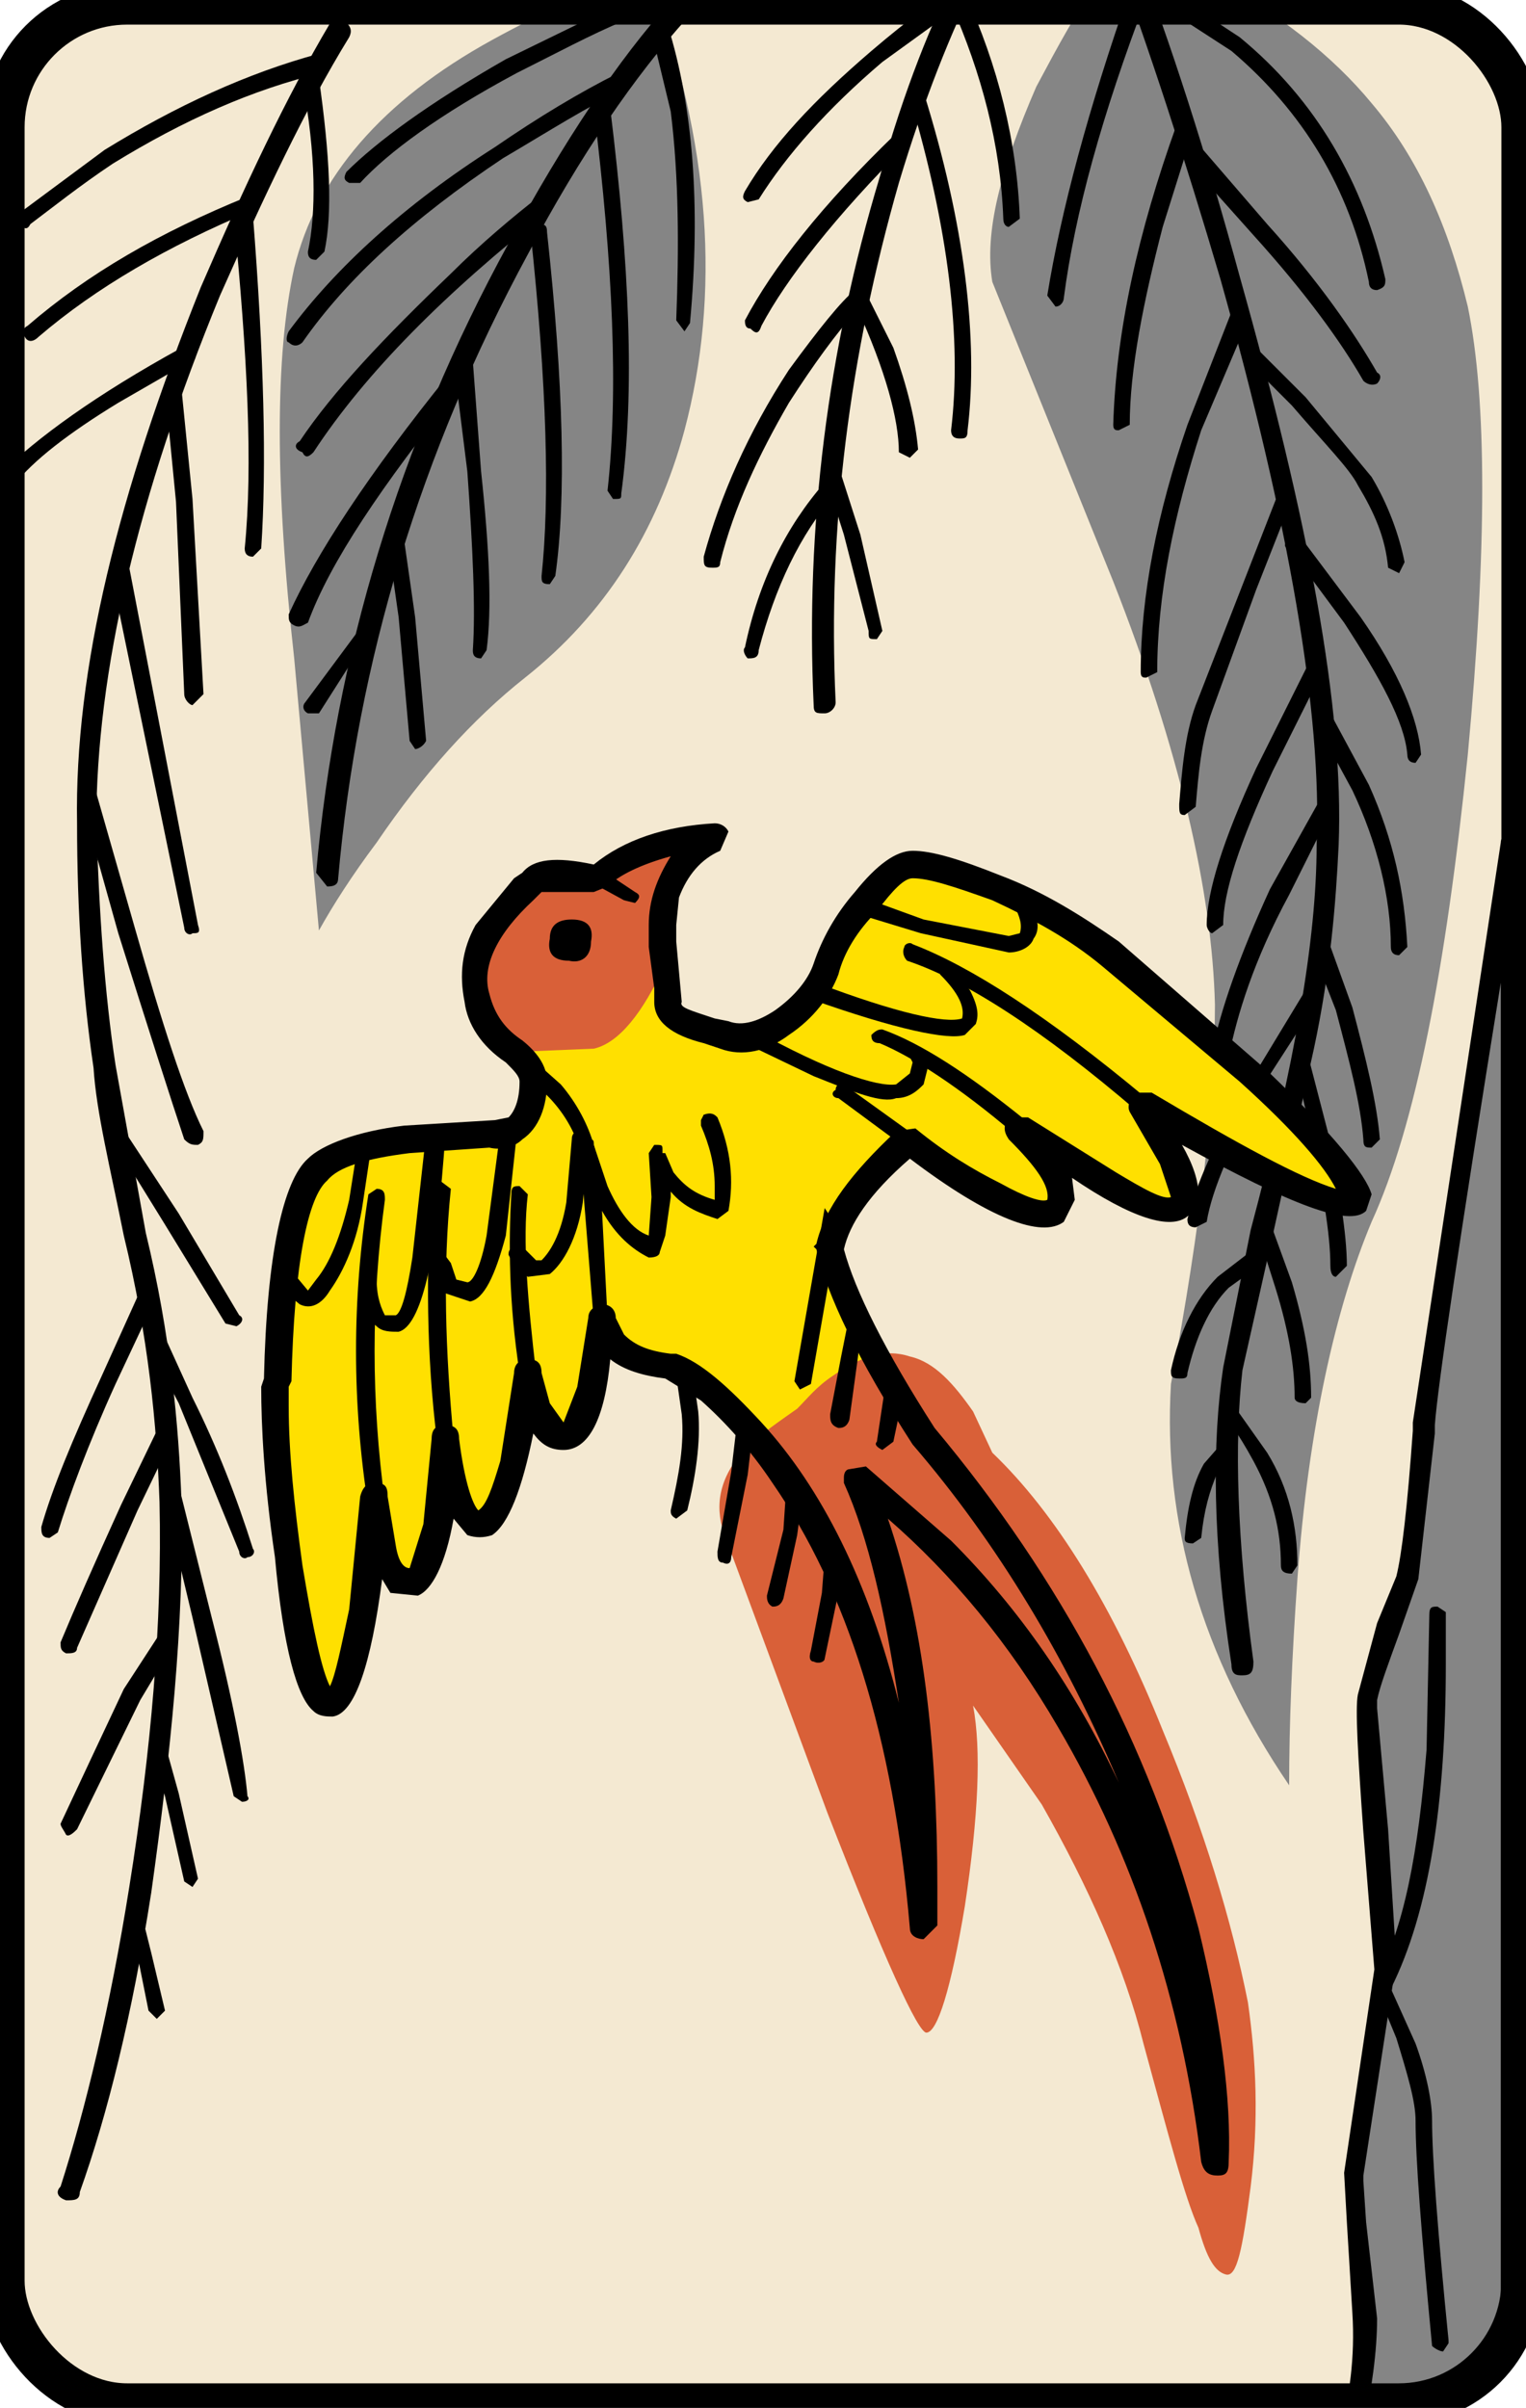 <?xml version="1.0" encoding="UTF-8" standalone="no"?>
<!-- Generator: Adobe Illustrator 13.0.0, SVG Export Plug-In . SVG Version: 6.00 Build 14948)  -->

<svg
   xmlns:dc="http://purl.org/dc/elements/1.1/"
   xmlns:cc="http://creativecommons.org/ns#"
   xmlns:rdf="http://www.w3.org/1999/02/22-rdf-syntax-ns#"
   xmlns:svg="http://www.w3.org/2000/svg"
   xmlns="http://www.w3.org/2000/svg"
   xmlns:sodipodi="http://sodipodi.sourceforge.net/DTD/sodipodi-0.dtd"
   xmlns:inkscape="http://www.inkscape.org/namespaces/inkscape"
   version="1.1"
   id="圖層_1"
   x="0px"
   y="0px"
   width="372px"
   height="587px"
   viewBox="0 0 372 587"
   enable-background="new 0 0 372 587"
   xml:space="preserve"
   sodipodi:docname="Hanafuda_11-3.svg"
   inkscape:version="0.92.2 5c3e80d, 2017-08-06"><defs
     id="defs143478"><clipPath
       clipPathUnits="userSpaceOnUse"
       id="clipPath143494"><rect
         style="color:#000000;clip-rule:nonzero;display:inline;overflow:visible;visibility:visible;opacity:1;isolation:auto;mix-blend-mode:normal;color-interpolation:sRGB;color-interpolation-filters:linearRGB;solid-color:#000000;solid-opacity:1;vector-effect:none;fill:none;fill-opacity:1;fill-rule:nonzero;stroke:#ffff00;stroke-width:10;stroke-linecap:butt;stroke-linejoin:miter;stroke-miterlimit:4;stroke-dasharray:none;stroke-dashoffset:0;stroke-opacity:1;color-rendering:auto;image-rendering:auto;shape-rendering:auto;text-rendering:auto;enable-background:accumulate"
         id="rect143496"
         width="370"
         height="585"
         x="1"
         y="1"
         rx="30"
         ry="30" /></clipPath></defs><sodipodi:namedview
     pagecolor="#ffffff"
     bordercolor="#666666"
     borderopacity="1"
     objecttolerance="10"
     gridtolerance="10"
     guidetolerance="10"
     inkscape:pageopacity="0"
     inkscape:pageshadow="2"
     inkscape:window-width="640"
     inkscape:window-height="480"
     id="namedview143476"
     showgrid="false"
     inkscape:zoom="0.40204429"
     inkscape:cx="186"
     inkscape:cy="293.5"
     inkscape:window-x="0"
     inkscape:window-y="0"
     inkscape:window-maximized="0"
     inkscape:current-layer="圖層_1" /><g
     id="g143766"><rect
       ry="30"
       rx="30"
       y="1"
       x="1"
       height="585"
       width="370"
       id="rect12023-5"
       style="color:#000000;clip-rule:nonzero;display:inline;overflow:visible;visibility:visible;opacity:1;isolation:auto;mix-blend-mode:normal;color-interpolation:sRGB;color-interpolation-filters:linearRGB;solid-color:#000000;solid-opacity:1;vector-effect:none;fill:#f4e9d2;fill-opacity:1;fill-rule:nonzero;stroke:none;stroke-width:1.5;stroke-linecap:butt;stroke-linejoin:miter;stroke-miterlimit:4;stroke-dasharray:none;stroke-dashoffset:0;stroke-opacity:1;color-rendering:auto;image-rendering:auto;shape-rendering:auto;text-rendering:auto;enable-background:accumulate" /><g
       clip-path="url(#clipPath143494)"
       id="g143472"><g
         id="g142948"><g
           id="g142946"><path
             id="path142944"
             d="M294.832-5.661l-26.801,0.667c-5.359,7.367-10.051,16.083-15.41,26.133     c-8.712,20.101-12.729,35.51-10.721,47.569l29.479,73.034c16.08,40.868,24.122,75.711,24.792,103.185     c0,22.777-3.349,53.602-10.721,92.455c-2.009,33.501,7.372,66.334,28.811,97.826c0-14.742,0.67-31.492,2.012-50.251     c2.679-36.852,9.379-66.328,18.088-87.103c10.721-23.45,18.092-61.642,23.45-113.902c4.692-50.251,4.692-86.428,0-109.211     c-4.688-19.433-12.059-36.184-23.45-49.583C324.982,13.772,311.581,3.048,294.832-5.661z"
             fill="#858585" /></g></g><g
         id="g142954"><g
           id="g142952"><path
             id="path142950"
             d="M272.722-15.044c-1.342,0.668-2.012,1.342-1.342,3.351c8.713,23.45,17.422,50.251,26.131,79.734     c16.751,59.634,24.792,105.861,23.45,138.021c0,22.783-5.359,53.601-16.08,93.802l-6.699,33.501     c-2.68,18.092-2.68,42.216,2.012,72.367c0,2.676,1.338,2.676,2.679,2.676c2.009,0,2.681-0.674,2.681-3.35     c-4.021-29.478-4.692-53.602-2.681-71.026l7.371-32.826l10.051-45.56c4.018-18.766,5.358-35.516,6.029-49.583     c1.338-33.501-7.371-79.061-24.121-138.688c-8.042-29.483-16.751-56.951-26.13-81.076     C275.401-15.044,274.73-15.711,272.722-15.044z" /></g></g><g
         id="g142960"><g
           id="g142958"><path
             id="path142956"
             d="M278.752-2.979c-1.342-0.674-2.68,0-3.351,0.667c-10.051,28.809-16.751,53.601-20.101,74.369l2.009,2.683     c1.341,0,2.013-1.341,2.013-2.015c2.679-20.768,9.379-44.886,20.1-73.028C280.093-1.644,279.422-2.311,278.752-2.979z" /></g></g><g
         id="g142966"><g
           id="g142964"><path
             id="path142962"
             d="M276.743-7.677c-1.342,0-2.013,0-2.013,2.016c-0.67,0.667,0,1.335,0.671,2.008l24.792,16.077     c17.417,14.749,28.81,33.501,33.501,56.284c0,1.341,0.667,2.015,2.009,2.015c2.009-0.674,2.009-1.348,2.009-2.683     c-5.359-23.451-16.751-43.551-35.51-58.967L276.743-7.677z" /></g></g><g
         id="g142972"><g
           id="g142970"><path
             id="path142968"
             d="M288.802,29.174c-0.671,0-1.342,0-2.009,1.348c-9.383,26.126-14.741,50.251-15.413,73.027     c0,1.342,0.672,1.342,1.342,1.342l2.68-1.342c0-13.4,3.351-30.15,8.041-48.242l7.368-23.451     C290.811,31.19,290.811,29.848,288.802,29.174z" /></g></g><g
         id="g142978"><g
           id="g142976"><path
             id="path142974"
             d="M302.872,74.741c-0.67,0-1.341,0-2.679,1.335l-10.721,27.474c-7.371,21.442-11.392,41.542-11.392,60.302     c0,1.341,0.671,1.341,1.341,1.341l2.68-1.341c0-18.759,4.021-38.192,10.722-58.96l11.388-26.801     C304.881,76.75,304.881,75.408,302.872,74.741z" /></g></g><g
         id="g142984"><g
           id="g142982"><path
             id="path142980"
             d="M292.151,35.207c-1.341-0.667-2.009-0.667-3.35,0c-0.671,1.342-0.671,2.683,0,3.35l16.751,18.766     c12.729,14.067,21.441,26.126,26.8,35.502c0.671,0.674,2.009,1.348,3.351,0.674c0.67-0.674,1.342-2.009,0-2.676     c-5.359-9.383-14.071-22.116-26.801-36.184L292.151,35.207z" /></g></g><g
         id="g142990"><g
           id="g142988"><path
             id="path142986"
             d="M305.553,84.124c-0.672-0.674-1.342-0.674-2.681,0c-0.67,0.667-0.67,2.002,0,2.676l12.06,12.06     c8.042,9.383,14.071,15.416,16.08,19.433c4.021,6.701,6.7,12.733,7.37,20.101l2.68,1.334l1.342-2.676     c-1.342-6.7-4.021-14.074-8.042-20.774L318.282,96.85L305.553,84.124z" /></g></g><g
         id="g142996"><g
           id="g142994"><path
             id="path142992"
             d="M314.262,118.959c-2.009-0.667-2.681,0-2.681,1.341l-20.1,51.592c-2.68,7.368-3.351,16.083-4.021,24.118     c0,2.015,0,2.683,1.342,2.683l2.68-2.015c0.67-8.036,1.342-16.077,4.021-23.451l10.721-29.477l8.709-22.109     C315.602,120.3,314.932,118.959,314.262,118.959z" /></g></g><g
         id="g143002"><g
           id="g143000"><path
             id="path142998"
             d="M317.61,131.692c-1.337-1.341-2.009-1.341-3.349,0c-1.339,0.667-1.339,2.009,0,2.009l13.399,18.092     c8.712,13.4,14.742,24.118,15.412,32.16c0,1.341,0.671,2.009,2.009,2.009l1.342-2.009c-0.671-8.709-5.362-20.101-14.742-33.501     L317.61,131.692z" /></g></g><g
         id="g143008"><g
           id="g143006"><path
             id="path143004"
             d="M321.632,161.175c-0.671-0.674-2.009-0.674-2.68,0.667l-12.729,25.459c-8.041,17.424-12.063,30.151-12.063,38.192     c0,0.667,0.672,2.009,1.342,2.009l2.68-2.009c0-8.041,4.021-20.101,12.062-37.518l12.06-24.125     C322.974,162.51,322.303,161.843,321.632,161.175z" /></g></g><g
         id="g143014"><g
           id="g143012"><path
             id="path143010"
             d="M324.312,173.901h-3.351c-1.338,0.674-1.338,1.342,0,2.677l8.712,16.083c6.03,12.733,9.381,26.133,9.381,38.192     c0,1.341,0.67,2.009,2.008,2.009l2.012-2.009c-0.67-13.4-3.35-26.126-9.379-39.527L324.312,173.901z" /></g></g><g
         id="g143020"><g
           id="g143018"><path
             id="path143016"
             d="M324.982,192.661c-2.009-0.667-2.68-0.667-2.68,1.341l-12.729,22.777c-7.371,16.083-12.063,29.483-14.071,39.534     c0,1.341,0,2.683,2.009,2.683c1.341,0,2.012-0.667,2.012-1.341c2.009-10.05,6.03-23.45,14.739-39.527l11.391-22.783     C325.652,194.676,325.652,194.002,324.982,192.661z" /></g></g><g
         id="g143026"><g
           id="g143024"><path
             id="path143022"
             d="M321.632,239.562l-2.68,0.667l-13.399,22.115c-9.381,15.41-14.071,26.801-16.08,34.835c0,0.675,0,2.017,2.009,2.017     l2.679-1.342c1.342-8.041,6.033-18.759,14.742-34.842l13.4-20.768C322.974,241.577,322.303,240.903,321.632,239.562z" /></g></g><g
         id="g143032"><g
           id="g143030"><path
             id="path143028"
             d="M323.644,228.845c-0.67-1.342-1.341-1.342-2.012-1.342c-2.009,0.674-2.009,1.342-2.009,3.35l6.029,15.409     c3.351,12.733,6.029,22.783,6.7,31.492c0,2.009,0.671,2.009,2.009,2.009l2.012-2.009c-0.67-8.709-3.35-19.427-6.7-32.159     L323.644,228.845z" /></g></g><g
         id="g143038"><g
           id="g143036"><path
             id="path143034"
             d="M318.952,257.654c0-1.341-0.67-2.009-2.009-1.341c-1.342,0-2.012,0.667-1.342,2.683l4.021,17.418     c2.68,13.4,4.688,24.118,4.688,32.166c0,2.002,0.671,2.677,1.341,2.677l2.68-2.677c0-8.048-2.009-19.433-4.688-32.833     L318.952,257.654z" /></g></g><g
         id="g143044"><g
           id="g143042"><path
             id="path143040"
             d="M309.573,297.854c0-0.675-0.671-1.341-2.012-0.675c-1.339,0-2.009,0.675-1.339,2.017l4.688,14.735     c3.351,10.724,4.69,19.433,4.69,26.8c0,0.675,0.672,1.348,2.681,1.348l1.341-1.348c0-8.034-1.341-16.75-4.691-28.135     L309.573,297.854z" /></g></g><g
         id="g143050"><g
           id="g143048"><path
             id="path143046"
             d="M308.231,305.896c-0.67-1.342-2.009-1.342-2.679-1.342l-8.709,6.701c-5.362,5.358-9.384,13.399-11.393,22.775     c0,1.349,0,2.016,2.009,2.016c1.342,0,2.013,0,2.013-1.341c2.009-8.709,5.359-16.077,10.05-20.774l7.371-5.353     C308.231,307.905,308.231,307.23,308.231,305.896z" /></g></g><g
         id="g143056"><g
           id="g143054"><path
             id="path143052"
             d="M300.86,351.456h-2.679l-4.688,5.358c-2.683,4.691-4.021,10.718-4.691,18.093c0,0.673,0,1.34,2.009,1.34l2.013-1.34     c0.67-6.7,2.009-11.393,4.021-16.077c2.008-2.683,2.679-4.024,4.017-4.024C301.531,353.465,301.531,352.13,300.86,351.456z" /></g></g><g
         id="g143062"><g
           id="g143060"><path
             id="path143058"
             d="M300.86,342.748c-1.338-1.342-2.009-1.342-2.679,0c-0.671,0.667-1.338,2.008,0,2.682c0.67,0,3.35,3.35,7.371,10.718     c4.69,8.709,6.7,16.751,6.7,25.459c0,1.342,0.67,2.009,2.679,2.009l1.342-2.009c0-9.376-2.012-18.759-7.371-27.474     L300.86,342.748z" /></g></g><g
         id="g143068"><g
           id="g143066"><path
             id="path143064"
             d="M333.023,413.766c0,2.684,0.671,14.068,2.68,32.834l2.009,34.168l-8.039,49.584l2.68,23.451     c0.671,14.734,0,28.135-3.35,41.536h40.201V205.394l-22.11,142.039c-1.341,19.433-2.682,31.498-4.021,37.524l-5.361,14.074     L333.023,413.766z"
             fill="#858585" /></g></g><g
         id="g143074"><g
           id="g143072"><path
             id="path143070"
             d="M369.204,202.711c-2.009,0-3.351,1.341-3.351,2.682l-21.441,141.371v2.015c-1.339,18.753-2.68,30.151-4.019,35.504     l-4.69,11.398l-4.691,17.417c-0.668,3.351,0,14.735,1.341,33.501l2.68,33.501l-7.371,49.583l0.671,12.053l1.341,22.116     c0.671,10.718-0.67,20.769-3.35,30.15v2.683l2.68,0.668h40.201c1.341,0,2.009-0.668,2.009-2.015V205.394L369.204,202.711z      M345.753,384.957l4.021-35.51v-2.015c0.67-9.377,6.029-45.555,16.079-107.871v352.426h-33.501     c2.009-9.376,3.351-18.753,3.351-26.801l-2.68-23.451l-0.671-10.05v-1.335l8.041-52.267l-2.012-32.152l-2.679-29.483v-2.016     c0.67-3.35,2.679-8.702,5.358-16.076L345.753,384.957z" /></g></g><g
         id="g143080"><g
           id="g143078"><path
             id="path143076"
             d="M352.453,392.998l-2.009-1.341c-1.342,0-2.012,0-2.012,2.009l-0.671,32.833c-2.009,24.785-5.358,43.551-12.729,56.951     l0.671,2.009l4.69,11.392c2.68,8.709,4.688,15.409,4.688,20.101c0,9.383,1.342,26.801,4.021,54.936     c0.672,0.675,2.009,1.349,2.681,1.349l1.341-2.016v-0.667c-2.68-26.801-4.021-44.892-4.021-53.602     c0-4.691-1.341-11.392-4.021-18.766l-6.028-13.4c9.379-18.753,13.399-45.554,13.399-79.054V392.998z" /></g></g><g
         id="g143086"><g
           id="g143084"><path
             id="path143082"
             d="M287.46,294.506c3.351-3.351,0.671-12.06-8.708-25.46c31.491,19.433,48.909,27.468,52.26,24.118     c1.341-2.008-5.359-11.385-21.438-27.468l-38.193-33.501c-8.708-6.033-18.759-11.392-28.809-15.416     c-8.713-4.018-15.413-6.026-20.101-6.026c-3.35,0-7.37,3.351-11.392,8.709c-4.688,6.032-8.038,11.391-9.38,16.75     c-2.679,4.691-6.029,9.383-10.721,12.732c-5.359,4.017-10.05,5.359-14.071,3.35l-9.379-2.683c-3.35-1.335-5.359-3.35-4.688-6.033     l-1.342-18.085c0-2.015,0-4.691,1.342-8.041c2.008-5.359,5.359-10.051,11.388-13.4c-12.059,0-22.109,3.35-28.809,10.05     l-6.7-1.342c-4.691,0-8.042,1.342-9.379,2.683l-8.712,10.05c-4.021,5.359-5.359,11.385-4.021,17.418     c0.671,6.033,3.351,10.05,7.371,12.733c3.35,3.35,6.029,5.359,6.029,8.035c0,4.024-1.338,7.374-2.679,10.05     c-2.009,2.016-4.021,3.35-7.371,2.683l-20.768,1.341c-11.392,1.341-18.763,4.691-22.112,7.374     c-5.359,4.685-8.039,22.102-10.051,52.927c0,10.724,0.671,26.127,3.35,46.228c3.351,20.774,6.701,31.498,10.05,30.824     c4.692-0.674,8.712-18.092,10.721-50.251c0.671,15.409,4.021,22.776,9.379,20.774c4.692-1.348,8.042-13.4,8.042-34.849     c2.009,16.083,5.359,22.783,10.05,20.101c4.688-2.676,8.039-14.735,10.05-36.177l1.338,7.373     c2.012,5.354,4.021,8.036,7.371,8.036c4.691,0,8.042-9.384,9.379-28.811l2.012,6.026c3.35,3.351,8.039,5.366,14.738,6.033     l8.042,4.691c6.7,5.359,13.4,11.392,18.76,20.101c18.091,26.127,30.15,63.651,34.841,111.227l-0.67-37.524     c-2.679-29.478-7.37-52.928-15.409-71.693l12.059,8.716c9.38,8.702,17.422,18.752,26.131,29.477     c26.801,36.177,42.883,78.393,48.912,128.644c1.339-15.415-1.34-33.5-7.37-55.615c-10.721-44.887-32.16-85.088-63.652-121.271     c-12.729-19.434-20.1-35.51-23.45-46.234c2.009-8.035,8.709-16.076,19.43-26.126c20.101,14.741,31.492,20.775,36.181,17.424     c4.691-2.683,1.341-9.383-8.708-20.101C271.38,291.155,284.11,297.18,287.46,294.506z"
             fill="#FFE000" /></g></g><g
         id="g143092"><g
           id="g143090"><path
             id="path143088"
             d="M241.9,354.133l-4.691-10.051c-4.688-6.7-9.379-12.053-15.408-13.4c-6.03-2.002-12.06,0-18.76,4.698     c-4.021,2.676-6.033,5.352-8.712,8.035c-6.7,4.69-11.389,8.041-14.071,11.391c-5.359,6.7-6.03,13.401-3.35,20.102l24.792,67.001     c14.071,36.177,22.11,53.602,24.122,53.602c2.679,0,6.029-10.725,9.379-30.825c3.351-22.103,4.021-38.186,2.009-48.903     l16.751,24.118c11.391,20.101,20.101,39.534,24.792,58.286c6.029,22.116,10.05,37.524,13.399,44.899     c2.009,7.367,4.021,10.718,6.7,11.385s4.021-6.033,6.029-21.436c2.013-16.083,1.342-30.825-0.67-44.898     c-4.018-20.101-10.718-42.203-20.769-66.328C271.38,391.657,257.31,368.881,241.9,354.133z"
             fill="#D96038" /></g></g><g
         id="g143098"><g
           id="g143096"><path
             id="path143094"
             d="M129.339,215.444l-8.712,10.05c-4.021,5.359-5.359,11.385-4.021,17.418     c0.671,4.691,2.012,8.042,5.363,10.718c0,0.674,2.008,2.015,6.7,2.683l16.08-0.667c6.03-1.341,12.06-8.715,17.421-20.768     l-0.671-9.383c0-2.015,0-4.691,1.342-8.041c2.008-5.359,5.359-10.051,11.388-13.4c-12.059,0-22.109,3.35-28.809,10.05l-6.7-1.342     C134.027,212.761,130.677,214.103,129.339,215.444z"
             fill="#D96038" /></g></g><g
         id="g143104"><g
           id="g143102"><path
             id="path143100"
             d="M289.473,296.514c2.009-1.335,2.679-3.351,2.679-5.359c0-3.35-1.341-7.374-4.021-12.06     c26.801,14.736,40.872,20.101,44.893,16.083l1.338-4.024c-1.338-4.692-9.379-14.742-25.459-30.151l-36.181-31.492     c-8.712-6.033-18.092-12.059-28.813-16.083c-10.051-4.018-16.751-6.026-21.438-6.026c-4.021,0-8.712,3.35-14.071,10.051     c-4.691,5.358-8.041,11.392-10.05,17.424c-1.342,4.018-4.691,8.035-9.38,11.385c-4.021,2.683-8.041,4.018-11.392,2.683     l-3.35-0.667c-6.029-2.015-8.708-2.682-8.038-4.024l-1.342-14.742v-4.018l0.671-6.7c2.009-5.365,5.358-9.383,10.05-11.392     l2.008-4.691c-0.67-1.335-2.008-2.009-3.35-2.009c-12.059,0.674-22.109,4.024-29.48,10.05     c-9.379-2.008-14.742-1.341-17.421,2.009l-2.009,1.342l-9.379,11.391c-3.35,6.033-4.021,12.059-2.683,18.759     c0.671,5.359,4.021,10.725,10.051,14.742c2.012,2.009,3.35,3.35,3.35,4.685c0,4.698-1.338,7.374-2.68,8.715l-3.35,0.667     l-22.109,1.341c-11.392,1.341-20.101,4.691-23.45,8.042c-6.03,5.359-10.051,23.451-10.721,53.601l-0.67,2.009     c0,9.377,0.67,23.45,3.35,41.542c2.012,22.11,5.362,34.168,9.38,37.519c1.342,1.341,3.35,1.341,4.691,1.341     c5.359-0.674,9.38-12.726,12.059-33.5l2.012,3.35l6.7,0.675c3.351-1.349,6.7-7.375,8.709-18.766l3.35,4.017     c2.012,0.675,4.021,0.675,6.03,0c4.021-2.676,7.371-11.385,10.05-24.785c2.012,2.683,4.021,4.018,7.371,4.018     c6.029,0,10.05-7.368,11.392-22.109c3.35,2.676,8.039,4.024,13.4,4.691l8.708,5.359c6.03,5.358,12.063,12.059,17.422,20.1     c18.091,26.127,29.479,61.644,33.501,108.544c0,2.009,2.009,2.683,3.349,2.683l3.351-3.35V460     c0-34.168-3.351-64.318-12.059-89.784c15.409,13.399,29.479,30.15,41.539,50.918c18.092,30.824,30.15,66.334,34.843,105.867     c0.67,2.683,2.009,3.351,4.021,3.351c2.008,0,2.679-0.668,2.679-3.351c0.671-15.415-2.012-34.841-7.371-56.951     c-12.059-44.892-33.501-85.093-64.321-121.944c-12.06-18.759-19.431-33.5-22.11-43.551c1.339-6.025,6.03-13.4,16.081-22.109     c19.429,14.734,32.159,19.432,37.521,15.409l2.679-5.359l0,0l-0.67-5.365C276.072,297.18,285.451,299.863,289.473,296.514z      M275.401,271.054l7.371,12.727l2.679,8.048c-2.009,0.667-6.699-2.015-13.399-6.033l-21.442-13.4h-4.688     c-1.341,2.009-1.341,3.35,0,5.359c6.7,6.7,10.051,11.392,9.38,14.741c-1.341,0.667-5.359-0.667-11.392-4.018     c-6.7-3.35-13.4-7.374-20.769-13.4l-4.69,0.667c-10.721,10.05-17.421,18.76-19.43,27.468l-0.671,0.667l0.671,0.674     c2.679,11.392,10.05,26.801,23.45,47.575c20.771,24.117,37.521,52.254,50.251,82.404c-10.721-22.777-24.12-42.203-40.871-58.954     l-20.771-18.099l-4.021,0.675c-0.668,0-1.339,0.674-1.339,2.009v1.341c6.03,13.401,10.051,31.492,13.401,53.602     c-7.371-29.477-18.763-52.26-33.501-68.343c-8.042-8.709-14.742-14.735-20.771-16.751h-1.341     c-5.359-0.667-8.709-2.009-11.388-4.685l-2.012-4.024c0-2.009-1.338-3.35-3.35-3.35c-2.679,0.674-3.35,2.01-3.35,3.35     l-2.68,16.751l-3.35,8.709l-3.35-4.686l-2.009-7.373c0-2.677-1.341-3.351-3.35-3.351c-1.341,0-3.35,0.674-3.35,3.351     l-3.35,21.441c-2.012,6.7-3.351,10.718-5.363,12.06c-1.338-1.342-3.35-6.701-4.688-17.425c0-2.677-1.341-3.35-3.35-3.35     c-2.012,0-3.35,0.673-3.35,3.35l-2.012,20.774l-3.351,10.724c-1.338,0-2.679-1.347-3.35-5.364l-2.009-12.06     c0-2.676-0.67-3.351-3.35-3.351c-1.341,0-2.679,0.675-3.35,3.351l-2.679,27.475c-2.012,9.377-3.351,16.076-4.692,18.753     c-2.009-4.018-4.021-13.4-6.7-29.478c-2.009-14.741-3.351-27.474-3.351-38.858v-4.692l0.671-1.341     c0.671-28.81,4.021-44.886,8.709-48.91c2.683-3.351,9.383-5.359,20.1-6.701l19.434-1.341c2.68,0.667,6.029,0,8.038-2.009     c4.021-2.676,6.029-8.042,6.029-14.074c0-4.018-2.679-7.368-6.029-10.05c-4.021-2.676-6.7-6.026-8.038-11.385     c-2.012-6.7,2.009-14.742,10.717-22.783l2.012-2.009h12.729l3.35-1.342c2.68-2.683,8.042-5.359,15.409-7.367     c-3.35,5.359-5.359,10.718-5.359,16.75v5.359l1.341,10.05v3.35c0,4.691,4.018,8.042,12.059,10.05l4.021,1.341     c5.359,2.009,11.388,0.667,16.75-3.35c6.029-4.018,10.051-9.383,12.059-14.742c1.341-5.359,4.691-10.724,9.38-15.409     c4.021-5.365,6.7-8.041,8.712-8.041c4.021,0,10.051,2.008,19.43,5.359c10.051,4.691,18.759,9.383,26.801,16.083l33.501,28.136     c13.399,12.065,20.771,20.774,23.45,26.133c-8.709-2.683-23.45-10.718-44.892-23.451h-4.688     C275.401,268.378,274.73,269.712,275.401,271.054z" /></g></g><g
         id="g143110"><g
           id="g143108"><path
             id="path143106"
             d="M146.757,212.094c-2.009-0.668-2.679,0-2.679,0.667c-1.338,1.342-0.671,2.683,0.67,2.683l7.371,4.018l2.679,0.667     c1.341-1.335,1.341-2.002,0-2.676L146.757,212.094z" /></g></g><g
         id="g143116"><g
           id="g143114"><path
             id="path143112"
             d="M144.078,229.512c0.67-3.35-0.671-5.359-4.688-5.359c-3.35,0-5.362,1.341-5.362,4.692     c-0.671,3.35,0.671,5.359,4.691,5.359C141.398,234.877,144.078,233.529,144.078,229.512z" /></g></g><g
         id="g143122"><g
           id="g143120"><path
             id="path143118"
             d="M91.818,289.813l-2.012,1.341c-4.018,25.459-4.018,50.924,0,76.377l2.012,1.349l2.009-2.683     c-3.35-24.792-3.35-48.917,0-73.703C93.827,291.155,93.827,289.813,91.818,289.813z" /></g></g><g
         id="g143128"><g
           id="g143126"><path
             id="path143124"
             d="M107.227,287.805c-0.671,0-2.009,1.341-2.009,2.009c-1.342,19.434-1.342,40.2,1.338,61.643l2.012,1.341l2.009-2.015     c-2.009-21.436-2.679-41.535-0.67-60.969L107.227,287.805z" /></g></g><g
         id="g143134"><g
           id="g143132"><path
             id="path143130"
             d="M126.657,289.146c-1.338,0-2.009,0-2.009,2.009c-0.67,11.391-0.67,26.126,2.009,43.551     c0.67,1.341,1.341,2.009,2.012,2.009c2.009-0.668,2.009-1.335,2.009-2.009c-2.009-17.425-3.35-32.16-2.009-43.551     L126.657,289.146z" /></g></g><g
         id="g143140"><g
           id="g143138"><path
             id="path143136"
             d="M140.727,279.763l0.671,0.667l3.35,41.549c0,2.002,0,2.002,2.009,2.002l1.341-2.677l-1.341-26.126     c3.35,6.026,7.371,9.376,11.392,11.385c2.009,0,2.68-0.667,2.68-1.334l1.341-4.024l1.338-9.376v-1.348     c3.35,4.025,7.371,5.365,11.392,6.699l2.679-2.001c1.342-7.374,0.671-14.749-2.679-22.783c-0.671-0.667-1.341-1.341-3.35-0.667     l-0.671,1.335v1.341c2.012,4.691,3.35,9.376,3.35,14.742v3.35c-4.688-1.341-7.371-3.35-10.05-6.7l-2.009-4.692h-0.671v-0.674     c0-1.335,0-1.335-2.009-1.335l-1.341,2.009l0,0l0.671,10.725l-0.671,9.376c-4.021-1.342-7.371-6.026-10.05-12.059l-3.35-10.051     c0-1.341,0-1.341-2.009-1.341C141.398,277.754,140.727,279.095,140.727,279.763z" /></g></g><g
         id="g143146"><g
           id="g143144"><path
             id="path143142"
             d="M130.677,258.995l-3.35,0.667c-0.67,1.341-0.67,1.341,0.67,2.682l5.359,4.686c4.021,4.024,6.701,8.715,8.042,13.4     c0,1.348,0.671,2.016,2.68,1.348c0.67-0.674,1.341-0.674,0.67-2.683c-1.341-4.691-4.021-10.05-8.041-14.741L130.677,258.995z" /></g></g><g
         id="g143152"><g
           id="g143150"><path
             id="path143148"
             d="M128.668,311.256l5.359-0.675c3.35-2.676,6.7-8.703,8.042-17.418l1.338-15.409l-2.009-2.009     c-1.341,0-2.009,0.667-2.009,2.009l-1.341,15.409c-1.341,8.042-4.021,12.066-6.03,14.067h-1.341l-2.68-2.676     c-0.67-0.674-1.341-1.341-2.679-0.674c-1.341,0.674-1.341,1.349-1.341,2.016l1.341,2.683L128.668,311.256z" /></g></g><g
         id="g143158"><g
           id="g143156"><path
             id="path143154"
             d="M125.989,276.413c0.668-1.335,0-2.009-2.012-2.009c-0.67,0-2.008,0-2.008,1.341l-3.351,25.459     c-1.341,7.374-3.35,11.392-4.691,11.392l-2.68-0.668l-1.341-4.023l-2.009-2.676c-1.341,0-2.009,0.667-2.009,2.676l0.667,2.676     c0,2.016,0.671,4.024,2.012,4.697l6.03,2.003c3.35-0.667,6.029-6.025,8.709-16.076L125.989,276.413z" /></g></g><g
         id="g143164"><g
           id="g143162"><path
             id="path143160"
             d="M108.568,276.413c0-0.667,0-2.009-2.012-2.009c-1.338,0-2.009,1.341-2.68,2.009l-3.35,30.15     c-1.338,8.715-2.679,13.401-4.021,14.068h-2.679c-0.671-1.336-2.009-4.018-2.009-8.703l-2.012-2.015     c-2.009,0-2.68,0.667-2.009,2.015c0,6.026,1.341,9.376,4.021,11.385c1.338,1.342,3.35,1.342,5.358,1.342     C102.539,323.313,106.556,307.23,108.568,276.413z" /></g></g><g
         id="g143170"><g
           id="g143168"><path
             id="path143166"
             d="M67.025,309.914l2.012,4.691l4.018,3.35c2.683,1.341,5.362,0,7.371-3.35c3.35-4.691,6.7-12.06,8.042-21.442l2.009-13.4     l-1.338-2.009c-2.012,0-2.012,0.674-2.012,2.009l-2.008,12.732c-2.012,8.709-4.692,15.41-8.042,19.433l-2.009,2.677l-3.35-4.024     l-2.012-2.676L67.025,309.914z" /></g></g><g
         id="g143176"><g
           id="g143174"><path
             id="path143172"
             d="M280.093,270.38c0.668-1.335,0.668-2.002-0.671-2.676c-24.121-20.101-42.88-32.16-56.951-37.525     c-0.67-0.667-2.012,0-2.012,0.674c-0.668,1.341,0,2.676,0.67,3.351c14.071,4.691,32.831,16.75,56.281,36.851L280.093,270.38z" /></g></g><g
         id="g143182"><g
           id="g143180"><path
             id="path143178"
             d="M215.101,250.954c-0.672,0-1.342,0-2.681,1.341c0,0.667,0,2.009,2.009,2.009c8.042,3.35,19.43,10.724,32.831,22.109     c1.342,1.341,2.012,1.341,3.35,0c0.671-1.335,0.671-2.009-0.668-3.35C235.87,261.678,224.479,254.304,215.101,250.954z" /></g></g><g
         id="g143188"><g
           id="g143186"><path
             id="path143184"
             d="M205.72,264.354c-0.67-0.674-2.012,0-2.012,1.341c-1.337,0.667-0.667,2.009,0.671,2.009l15.412,11.391h2.68v-2.682     L205.72,264.354z" /></g></g><g
         id="g143194"><g
           id="g143192"><path
             id="path143190"
             d="M183.608,250.954c-1.338,0-2.009,0-2.679,1.341c0,0.667,0,2.009,0.67,2.009l16.75,8.041     c10.05,4.018,16.751,6.701,20.101,5.359c3.351,0,5.359-2.009,6.699-3.35l1.342-5.359l-0.67-2.015l-2.012-1.335l-2.009,2.009     l0.67,1.341l-0.67,2.683l-3.351,2.676C213.759,265.028,201.699,261.004,183.608,250.954z" /></g></g><g
         id="g143200"><g
           id="g143198"><path
             id="path143196"
             d="M229.171,237.553c4.688,4.691,6.029,8.042,5.359,10.724c-4.021,1.335-16.08-1.348-35.51-8.715     c-1.342,0-2.013,0-2.68,1.341c-0.671,1.341,0,2.009,1.338,2.676c20.771,7.375,33.501,10.051,37.521,8.716l2.68-2.683     c0.671-2.009,0.671-4.017-1.338-8.035l-4.021-6.033l-2.013-1.341C229.171,235.544,229.171,236.212,229.171,237.553z" /></g></g><g
         id="g143206"><g
           id="g143204"><path
             id="path143202"
             d="M225.149,224.153l-14.741-5.359c-1.338,0-2.009,0-2.009,1.335c-1.341,1.348-0.67,2.015,0.671,2.683l15.409,4.691     l21.441,4.691c2.681,0,5.359-1.341,6.03-3.35c2.009-2.683,0.67-6.033-1.342-10.051l-2.68-1.341     c-2.009,0.674-2.009,1.341-0.67,3.35c1.342,2.676,2.012,4.691,1.342,6.7l-2.681,0.674L225.149,224.153z" /></g></g><g
         id="g143212"><g
           id="g143210"><path
             id="path143208"
             d="M202.371,296.514l-1.342-2.008l-7.371,42.209l1.341,2.016l2.68-1.349l7.371-42.203L202.371,296.514z" /></g></g><g
         id="g143218"><g
           id="g143216"><path
             id="path143214"
             d="M208.399,318.629c-0.67,0-1.341,0.667-1.341,2.003l-2.009,10.05l-2.679,14.074c0,1.341,0,2.677,2.008,3.35     c0.671,0,2.012,0,2.68-2.009l2.012-14.741l1.338-10.724C211.079,319.296,210.408,318.629,208.399,318.629z" /></g></g><g
         id="g143224"><g
           id="g143222"><path
             id="path143220"
             d="M218.45,336.715c-0.671-0.668-2.009,0-2.68,1.341l-2.012,13.4c-0.667,0.674,0,1.341,1.342,2.009l2.679-2.009l2.68-12.726     C220.459,337.382,220.459,336.715,218.45,336.715z" /></g></g><g
         id="g143230"><g
           id="g143228"><path
             id="path143226"
             d="M168.869,334.706c0-1.342-0.67-2.009-2.012-1.342c-2.009,0.667-2.009,1.342-2.009,2.016l1.342,9.376     c0.667,7.374-0.671,14.741-2.683,23.451c0,0.674,0,1.341,1.341,2.009l2.68-2.009c2.012-8.042,3.35-16.751,2.679-24.125     L168.869,334.706z" /></g></g><g
         id="g143236"><g
           id="g143234"><path
             id="path143232"
             d="M181.599,345.43c-0.67,0-1.341,0.667-2.009,2.003l-1.341,11.397l-3.35,19.426c0,1.342,0,2.678,1.341,2.678     c1.338,0.673,2.009,0,2.009-1.336l4.021-20.101l1.338-11.392C184.279,346.765,183.608,345.43,181.599,345.43z" /></g></g><g
         id="g143242"><g
           id="g143240"><path
             id="path143238"
             d="M194.329,361.506c-2.009,0-2.68,0-2.68,1.342l-0.671,10.051l-4.021,16.083c0,0.667,0,2.001,1.342,2.676     c0.67,0,2.009,0,2.679-2.009l3.351-15.416l1.341-10.05C195.67,362.181,194.999,361.506,194.329,361.506z" /></g></g><g
         id="g143248"><g
           id="g143246"><path
             id="path143244"
             d="M203.041,378.256c-1.342,0-2.012,0-2.012,1.342l-0.671,8.709l-2.68,14.074c-0.671,2.003,0,2.677,0.671,2.677     c1.341,0.674,2.68,0,2.68-0.674l3.35-16.077l0.671-8.709L203.041,378.256z" /></g></g><g
         id="g143254"><g
           id="g143252"><path
             id="path143250"
             d="M127.998,165.193c19.43-15.416,32.16-35.516,38.86-60.301c8.712-32.834,6.7-69.685-8.709-110.553     c-12.729,2.683-24.792,8.035-38.192,15.409c-26.801,14.742-42.88,33.501-48.239,55.61c-4.692,21.441-4.692,52.934,0,95.144     l6.03,66.328c3.35-6.026,8.041-13.4,14.071-21.436C103.206,188.643,115.268,175.243,127.998,165.193z"
             fill="#858585" /></g></g><g
         id="g143260"><g
           id="g143258"><path
             id="path143256"
             d="M166.857-0.303l-3.35,0.674c-12.729,14.068-26.13,34.168-39.53,58.954c-26.801,48.917-42.21,100.502-46.901,153.436     l2.679,3.35c2.012,0,2.683-0.667,2.683-2.008c4.688-52.928,20.101-103.853,46.23-152.095     c12.729-24.118,26.13-43.551,38.86-57.619C168.199,2.374,168.199,1.039,166.857-0.303z" /></g></g><g
         id="g143266"><g
           id="g143264"><path
             id="path143262"
             d="M153.457,2.374c-0.667-1.334-2.008-1.334-2.679-1.334l-27.471,13.4c-18.759,10.718-31.489,20.101-38.86,27.468     c-0.671,1.341-0.671,2.016,0.671,2.683h2.679c6.7-7.368,19.43-16.75,38.192-26.8c9.38-4.692,18.089-9.383,26.13-12.733     C153.457,4.389,154.128,3.722,153.457,2.374z" /></g></g><g
         id="g143272"><g
           id="g143270"><path
             id="path143268"
             d="M153.457,19.124c-0.667-1.334-2.008-2.002-2.679-1.334c-9.38,4.685-19.43,10.717-30.151,18.085     c-22.109,14.074-38.86,29.483-50.251,44.899c-0.67,1.335-0.67,2.676,0,2.676c1.342,1.342,2.68,0.674,3.351,0     c10.721-15.409,26.8-30.15,48.913-44.892c11.389-6.7,20.768-12.733,29.48-16.75C153.457,21.139,154.128,19.798,153.457,19.124z" /></g></g><g
         id="g143278"><g
           id="g143276"><path
             id="path143274"
             d="M134.027,47.94h-2.68c-6.029,4.685-14.071,11.385-21.441,18.759c-16.08,15.409-28.81,28.81-36.851,40.875     c-1.338,0.668-1.338,2.002,0.671,2.677c0.67,1.341,1.341,1.341,2.679,0c12.733-19.427,32.163-38.86,57.622-58.96V47.94z" /></g></g><g
         id="g143284"><g
           id="g143282"><path
             id="path143280"
             d="M111.918,91.491h-2.679c-19.433,24.118-32.163,43.551-38.863,58.286c0,1.348,0,2.015,1.342,2.683     c1.338,0.667,2.009,0,3.35-0.667c5.358-14.742,18.088-33.501,36.851-56.951C113.256,93.5,113.256,92.158,111.918,91.491z" /></g></g><g
         id="g143290"><g
           id="g143288"><path
             id="path143286"
             d="M74.396,171.226c-0.67,0.667-0.67,2.002,0.671,2.676h2.68l14.071-22.109h-2.012c-1.338,0-1.338-1.341,0-1.341     L74.396,171.226z" /></g></g><g
         id="g143296"><g
           id="g143294"><path
             id="path143292"
             d="M162.84,6.398c-0.671-1.341-1.342-1.341-2.683-1.341c-1.338,0.667-1.338,1.341-1.338,2.682l4.688,19.434     c2.012,16.076,2.012,33.501,1.341,50.918l2.009,2.683l1.342-2.015C170.878,49.949,168.869,25.824,162.84,6.398z" /></g></g><g
         id="g143302"><g
           id="g143300"><path
             id="path143298"
             d="M148.769,26.498c-0.671-2.009-1.341-2.009-2.012-2.009c-1.338,0-2.009,0.668-2.009,2.009     c4.692,38.192,6.03,69.011,3.35,93.128l1.342,2.016c2.009,0,2.009,0,2.009-1.342C154.798,95.509,153.457,64.69,148.769,26.498z" /></g></g><g
         id="g143308"><g
           id="g143306"><path
             id="path143304"
             d="M133.356,56.649c0-2.009-0.667-2.009-2.679-2.009c-0.671,0-1.338,0.667-1.338,2.009     c4.017,37.525,4.688,64.993,2.679,83.752c0,1.341,0,2.009,2.009,2.009l1.341-2.009C138.048,121.642,137.377,93.5,133.356,56.649z     " /></g></g><g
         id="g143314"><g
           id="g143312"><path
             id="path143310"
             d="M115.268,88.141c0-1.342-1.341-2.683-2.679-2.683c-0.671,0.667-2.012,1.341-2.012,2.683l3.35,26.8     c1.341,18.759,2.012,33.501,1.341,43.551c0,0.667,0,2.009,2.009,2.009l1.341-2.009c1.338-10.05,0.671-24.792-1.341-43.551     L115.268,88.141z" /></g></g><g
         id="g143320"><g
           id="g143318"><path
             id="path143316"
             d="M98.518,131.692c0-2.015-1.341-2.682-2.012-2.015c-2.009,0-2.679,0.674-2.009,2.015l2.68,18.759l2.679,30.151     l1.342,2.008c0.67,0,2.009-0.667,2.679-2.008l-2.679-30.151L98.518,131.692z" /></g></g><g
         id="g143326"><g
           id="g143324"><path
             id="path143322"
             d="M83.776,5.057c-0.67-0.667-2.009-0.667-3.35,0.667C69.705,23.822,59.655,45.257,48.937,70.049     c-20.1,50.251-30.821,93.129-30.151,130.654c0,21.441,1.338,41.542,4.018,59.627c0.671,10.725,4.021,24.125,7.371,40.875     c6.03,24.792,8.042,46.228,8.712,64.993c0.667,29.483-2.012,60.301-7.371,93.802c-4.692,29.483-10.722,54.269-16.75,73.034     c-1.342,1.335-0.671,2.676,1.338,3.351c2.012,0,3.35,0,3.35-2.016c6.7-18.759,12.732-42.884,17.421-73.034     c4.691-33.501,8.042-65.653,7.371-95.137c-0.671-18.766-2.68-40.869-8.709-65.667l-7.371-40.869     c-2.679-17.418-4.021-37.519-4.691-58.96c0-36.851,10.05-79.728,30.15-128.645C64.346,47.94,74.396,26.498,85.118,9.074     C85.788,7.739,85.788,6.398,83.776,5.057z" /></g></g><g
         id="g143332"><g
           id="g143330"><path
             id="path143328"
             d="M40.225,325.997l-3.35-0.668c-0.67,0-0.67,1.335-0.67,2.676l7.371,14.074l14.742,36.177c0,1.342,1.338,2.01,2.009,1.342     c1.341,0,2.012-1.342,1.341-2.015c-4.021-12.727-8.712-24.786-14.742-36.852L40.225,325.997z" /></g></g><g
         id="g143338"><g
           id="g143336"><path
             id="path143334"
             d="M77.747,19.124l-2.68-1.334l-1.341,2.009c3.35,18.091,3.35,32.159,1.341,41.542c0,0.667,0,2.009,2.009,2.009l2.012-2.009     C81.097,51.958,80.426,37.89,77.747,19.124z" /></g></g><g
         id="g143344"><g
           id="g143342"><path
             id="path143340"
             d="M61.667,52.625c0-1.335-1.341-2.002-2.012-1.335c-1.338,0-2.679,0-2.679,1.335c3.35,34.174,4.691,60.975,2.679,81.076     c0,1.341,0.671,2.009,2.012,2.009l2.009-2.009C65.017,113.6,64.346,86.799,61.667,52.625z" /></g></g><g
         id="g143350"><g
           id="g143348"><path
             id="path143346"
             d="M44.246,94.841l-2.68-2.016c-0.671,0-1.341,0.674-1.341,2.016l2.679,27.468l2.012,46.901     c0,1.341,1.338,2.682,2.009,2.682l2.68-2.682l-2.68-47.568L44.246,94.841z" /></g></g><g
         id="g143356"><g
           id="g143354"><path
             id="path143352"
             d="M31.517,138.393l-2.012,1.334l-2.68-1.334l18.092,87.769c0,1.341,1.338,2.015,2.009,1.341c1.341,0,2.012,0,1.341-2.009     L31.517,138.393z" /></g></g><g
         id="g143362"><g
           id="g143360"><path
             id="path143358"
             d="M23.475,193.329c-0.671-1.335-1.338-1.335-2.68-1.335c-1.341,0-1.341,1.335-1.341,2.008l9.383,33.501     c7.368,23.451,12.729,40.201,16.08,50.251c1.338,1.341,2.009,1.341,3.35,1.341c1.339-0.667,1.339-1.341,1.339-3.35     c-4.688-9.383-10.051-26.133-16.75-49.584L23.475,193.329z" /></g></g><g
         id="g143368"><g
           id="g143366"><path
             id="path143364"
             d="M29.504,274.404l-2.68-1.341c-1.338,1.341-1.338,2.015-0.671,2.683l14.071,22.784l14.742,24.117l2.679,0.667     c1.342-0.667,2.009-2.009,0.671-2.682l-14.742-24.786L29.504,274.404z" /></g></g><g
         id="g143374"><g
           id="g143372"><path
             id="path143370"
             d="M43.575,362.181c-0.671-0.675-2.009-1.349-2.68-0.675c-1.341,0-1.341,0.675-1.341,2.009l7.371,30.818l10.05,43.552     l2.012,1.347c1.338,0,2.009-0.674,1.338-1.347c-0.671-8.035-3.35-22.777-8.709-43.552L43.575,362.181z" /></g></g><g
         id="g143380"><g
           id="g143378"><path
             id="path143376"
             d="M40.225,425.158c0-2.009-1.338-2.009-2.009-2.009c-1.341,0.667-2.012,2.009-1.341,2.683l3.35,12.053l4.691,20.774     L46.925,460l1.341-2.016l-4.691-20.768L40.225,425.158z" /></g></g><g
         id="g143386"><g
           id="g143384"><path
             id="path143382"
             d="M34.866,468.035c-0.671-2.003-1.341-2.003-2.68-1.336c-2.012,0.669-2.012,2.009-2.012,2.684l3.35,7.367l2.68,13.401     l2.012,2.009l2.009-2.009l-3.35-14.068L34.866,468.035z" /></g></g><g
         id="g143392"><g
           id="g143390"><path
             id="path143388"
             d="M41.566,346.097c-1.341-1.341-2.012-0.667-2.679,1.336l-9.383,19.433c-6.701,14.741-11.389,25.466-14.738,33.501     c0,1.342,0,2.015,1.338,2.683c1.341,0,2.682,0,2.682-1.341l14.739-33.501l9.379-19.428     C42.904,347.433,42.904,346.097,41.566,346.097z" /></g></g><g
         id="g143398"><g
           id="g143396"><path
             id="path143394"
             d="M41.566,398.357h-2.679l-8.712,13.399c-5.359,11.393-10.721,22.777-15.409,32.828c0,0.673,0.67,1.348,1.338,2.682     c0.67,0.667,2.012-0.667,2.682-1.334l15.409-31.499l8.042-13.4C43.575,399.031,42.904,398.357,41.566,398.357z" /></g></g><g
         id="g143404"><g
           id="g143402"><path
             id="path143400"
             d="M36.875,313.932c-1.338-1.335-2.009-1.335-2.68,0.674l-9.379,20.774c-7.371,16.076-12.062,27.468-14.742,36.851     c0,1.335,0,2.677,2.012,2.677l2.009-1.342c2.679-8.709,7.371-21.436,14.071-36.184l10.05-21.436     C38.216,314.605,38.216,313.932,36.875,313.932z" /></g></g><g
         id="g143410"><g
           id="g143408"><path
             id="path143406"
             d="M46.925,85.458c0-1.335-1.338-2.009-2.679-0.667C23.475,96.176,8.736,106.9,0.024,115.609     c-0.671,1.341-0.671,1.341,0,2.682c1.341,0.667,2.012,0.667,3.35,0c4.691-6.032,13.4-12.733,25.462-20.101l17.417-10.05     C47.596,88.141,48.266,86.799,46.925,85.458z" /></g></g><g
         id="g143416"><g
           id="g143414"><path
             id="path143412"
             d="M63.005,48.607c-0.667-1.335-1.338-2.009-2.679-0.667c-21.438,8.708-38.86,18.759-53.602,31.485     c-1.338,0.674-1.338,2.015-0.67,2.683c0.67,1.341,2.012,1.341,3.35,0c14.071-12.06,31.492-22.109,52.264-30.818L63.005,48.607z" /></g></g><g
         id="g143422"><g
           id="g143420"><path
             id="path143418"
             d="M80.426,14.439c-0.67-1.342-2.009-1.342-2.679-1.342c-17.421,4.692-34.843,12.727-52.26,23.451L4.715,51.958     c-1.341,1.341-1.341,2.015,0,2.683c1.338,1.335,2.009,1.335,2.68,0c5.359-4.018,12.059-9.383,20.101-14.742     C44.917,29.174,61.667,21.807,78.417,17.79C80.426,17.122,80.426,15.774,80.426,14.439z" /></g></g><g
         id="g143428"><g
           id="g143426"><path
             id="path143424"
             d="M237.88-9.012c-2.01-0.667-2.68,0-4.021,1.335c-6.7,12.733-13.399,29.483-19.43,50.925     c-12.729,42.21-18.088,85.093-16.079,128.644c0,2.009,0.671,2.009,2.68,2.009c1.342,0,2.679-1.341,2.679-2.676     c-2.009-42.884,3.351-84.426,15.413-126.636c6.028-20.101,12.729-36.851,19.43-50.251C239.221-7.003,239.221-7.677,237.88-9.012z     " /></g></g><g
         id="g143434"><g
           id="g143432"><path
             id="path143430"
             d="M235.2-1.644c-0.67-0.667-1.342-1.334-3.35-0.667c-0.671,0.667-1.342,1.335,0,3.35     c7.37,16.75,12.059,34.168,12.729,52.26c0,1.341,0.671,2.009,1.341,2.009l2.681-2.009C247.93,34.54,243.242,15.774,235.2-1.644z" /></g></g><g
         id="g143440"><g
           id="g143438"><path
             id="path143436"
             d="M235.2-1.644l-3.35-0.667c-3.351,2.008-10.05,6.7-19.431,14.735c-14.07,12.065-24.12,22.783-30.821,34.175     c-0.67,1.342-0.67,2.009,0.671,2.676l2.679-0.667c6.701-10.718,16.75-22.109,30.152-33.501l19.43-14.067     C235.2,1.039,235.2-0.303,235.2-1.644z" /></g></g><g
         id="g143446"><g
           id="g143444"><path
             id="path143442"
             d="M225.149,22.474c0-1.335-0.67-1.335-2.679-1.335c-0.67,0-1.342,1.335-0.67,2.683     c9.379,31.485,12.729,58.953,10.05,81.069c0,1.335,0.671,2.009,2.008,2.009c1.342,0,2.012,0,2.012-2.009     C238.551,82.775,235.2,54.64,225.149,22.474z" /></g></g><g
         id="g143452"><g
           id="g143450"><path
             id="path143448"
             d="M221.129,32.524c-0.67-1.334-2.008-1.334-2.679,0c-18.092,17.424-30.15,32.833-36.851,45.566     c0,0.667,0,2.009,1.341,2.009c1.338,1.341,2.008,1.341,2.679-0.674c6.03-11.385,18.088-26.8,35.509-44.218     C222.471,34.54,222.471,33.198,221.129,32.524z" /></g></g><g
         id="g143458"><g
           id="g143456"><path
             id="path143454"
             d="M209.741,70.049l-1.342,0.674c-3.35,2.676-8.709,9.376-16.079,19.427c-10.05,15.409-16.75,30.825-20.771,45.56     c0,2.015,0,2.683,2.009,2.683c1.341,0,2.012,0,2.012-1.342c3.35-13.4,9.379-26.126,16.75-38.86     c6.029-9.383,11.388-16.75,16.75-22.783c6.7,14.742,10.051,26.8,10.051,34.842l2.68,1.341l2.009-2.015     c-0.669-7.368-2.681-15.402-6.03-24.785l-6.7-13.4L209.741,70.049z" /></g></g><g
         id="g143464"><g
           id="g143462"><path
             id="path143460"
             d="M203.708,116.95l-2.679,0.674c-9.38,10.717-16.081,24.118-19.43,40.201c-0.67,0.667,0,2.002,0.671,2.676     c1.338,0,2.679,0,2.679-2.009c4.021-15.416,10.05-28.142,18.759-38.192C204.379,118.959,204.379,118.292,203.708,116.95z" /></g></g><g
         id="g143470"><g
           id="g143468"><path
             id="path143466"
             d="M204.379,113.6c0-0.674-1.338-1.341-2.68-0.674c-1.341,0.674-1.341,1.348-0.67,2.683l4.69,14.741l6.03,23.451     c0,2.009,0,2.009,2.009,2.009l1.342-2.009l-5.359-23.451L204.379,113.6z" /></g></g></g><rect
       ry="30"
       rx="30"
       y="1"
       x="1"
       height="585"
       width="370"
       id="rect12023-5-0"
       style="color:#000000;clip-rule:nonzero;display:inline;overflow:visible;visibility:visible;opacity:1;isolation:auto;mix-blend-mode:normal;color-interpolation:sRGB;color-interpolation-filters:linearRGB;solid-color:#000000;solid-opacity:1;vector-effect:none;fill:none;fill-opacity:1;fill-rule:nonzero;stroke:#000000;stroke-width:10;stroke-linecap:butt;stroke-linejoin:miter;stroke-miterlimit:4;stroke-dasharray:none;stroke-dashoffset:0;stroke-opacity:1;color-rendering:auto;image-rendering:auto;shape-rendering:auto;text-rendering:auto;enable-background:accumulate" /><rect
       ry="30"
       rx="30"
       y="1"
       x="1"
       height="585"
       width="370"
       id="rect12023-5-3"
       style="color:#000000;clip-rule:nonzero;display:inline;overflow:visible;visibility:visible;opacity:1;isolation:auto;mix-blend-mode:normal;color-interpolation:sRGB;color-interpolation-filters:linearRGB;solid-color:#000000;solid-opacity:1;vector-effect:none;fill:#d2f3f4;fill-opacity:0;fill-rule:nonzero;stroke:none;stroke-width:1.5;stroke-linecap:butt;stroke-linejoin:miter;stroke-miterlimit:4;stroke-dasharray:none;stroke-dashoffset:0;stroke-opacity:1;color-rendering:auto;image-rendering:auto;shape-rendering:auto;text-rendering:auto;enable-background:accumulate" /></g></svg>